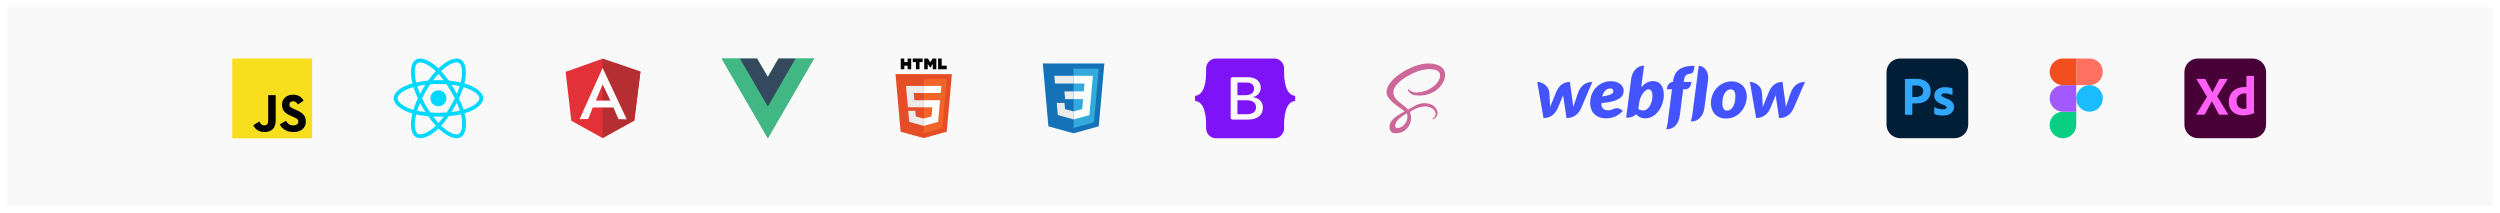 <svg width="1410" height="120" viewBox="0 0 1410 120" fill="none" xmlns="http://www.w3.org/2000/svg">
<g filter="url(#filter0_d_24_138)">
<rect x="4" width="1402" height="112" fill="#F9F9F9"/>
</g>
<path d="M591.3 71.251L588.142 35.812H622.859L619.696 71.246L605.479 75.188L591.3 71.251Z" fill="#1572B6"/>
<path d="M605.5 72.175L616.989 68.99L619.692 38.711H605.5V72.175Z" fill="#33A9DC"/>
<path d="M605.5 51.55H611.252L611.648 47.099H605.5V42.752H616.398L616.294 43.918L615.227 55.897H605.5V51.55Z" fill="white"/>
<path d="M605.527 62.838L605.507 62.844L600.667 61.536L600.358 58.069H595.994L596.603 64.894L605.506 67.366L605.527 67.36V62.838Z" fill="#EBEBEB"/>
<path d="M610.882 55.712L610.359 61.533L605.512 62.841V67.363L614.422 64.894L614.488 64.16L615.243 55.712H610.882Z" fill="white"/>
<path d="M605.516 42.752V47.099H595.016L594.929 46.122L594.731 43.918L594.627 42.752H605.516ZM605.5 51.55V55.897H600.72L600.633 54.919L600.436 52.716L600.332 51.55H605.5Z" fill="#EBEBEB"/>
<g clip-path="url(#clip0_24_138)">
<path d="M536.86 41.821L533.963 74.276L520.94 77.886L507.954 74.281L505.06 41.821H536.86Z" fill="#E44D26"/>
<path d="M520.96 75.127L531.483 72.209L533.958 44.475H520.96V75.127Z" fill="#F16529"/>
<path d="M515.328 52.438H520.96V48.456H510.978L511.073 49.525L512.051 60.495H520.96V56.514H515.692L515.328 52.438ZM516.226 62.486H512.229L512.787 68.737L520.942 71L520.96 70.995V66.853L520.943 66.858L516.509 65.661L516.226 62.486Z" fill="#EBEBEB"/>
<path d="M508.019 33H510.042V34.999H511.892V33H513.916V39.053H511.893V37.026H510.042V39.053H508.019V33H508.019ZM516.576 35.007H514.795V33H520.381V35.007H518.6V39.053H516.576V35.007H516.576H516.576ZM521.268 33H523.378L524.675 35.127L525.972 33H528.082V39.053H526.067V36.053L524.675 38.205H524.64L523.248 36.053V39.053H521.268V33ZM529.089 33H531.113V37.052H533.958V39.053H529.089V33H529.089Z" fill="black"/>
<path d="M520.946 60.495H525.849L525.386 65.658L520.946 66.857V70.999L529.108 68.737L529.168 68.064L530.103 57.583L530.2 56.514H520.946V60.495ZM520.946 52.428V52.438H530.563L530.642 51.543L530.824 49.525L530.919 48.456H520.946V52.428V52.428Z" fill="white"/>
</g>
<g clip-path="url(#clip1_24_138)">
<path d="M448.703 33H459.129L433.065 77.959L407.002 33H426.94L433.065 43.425L439.06 33H448.703Z" fill="#41B883"/>
<path d="M407.002 33L433.065 77.959L459.129 33H448.703L433.065 59.976L417.297 33H407.002Z" fill="#41B883"/>
<path d="M417.297 33L433.065 60.106L448.703 33H439.06L433.065 43.425L426.94 33H417.297Z" fill="#35495E"/>
</g>
<g clip-path="url(#clip2_24_138)">
<path d="M263.545 47.571C263.007 47.386 262.465 47.215 261.918 47.058C262.01 46.683 262.095 46.312 262.17 45.949C263.401 39.972 262.596 35.157 259.847 33.572C257.211 32.052 252.9 33.637 248.547 37.426C248.118 37.8 247.698 38.185 247.288 38.58C247.014 38.317 246.735 38.059 246.451 37.807C241.889 33.756 237.315 32.048 234.569 33.638C231.936 35.163 231.156 39.689 232.264 45.353C232.374 45.914 232.499 46.472 232.638 47.026C231.99 47.211 231.366 47.406 230.768 47.615C225.418 49.48 222.002 52.403 222.002 55.434C222.002 58.566 225.669 61.706 231.241 63.611C231.693 63.765 232.148 63.907 232.607 64.038C232.458 64.635 232.326 65.237 232.21 65.842C231.154 71.407 231.979 75.827 234.605 77.341C237.318 78.906 241.871 77.298 246.304 73.423C246.663 73.108 247.015 72.784 247.358 72.451C247.802 72.879 248.257 73.295 248.724 73.697C253.018 77.392 257.259 78.885 259.883 77.366C262.593 75.797 263.474 71.049 262.331 65.273C262.241 64.821 262.14 64.371 262.028 63.923C262.347 63.828 262.661 63.731 262.967 63.629C268.76 61.71 272.528 58.608 272.528 55.434C272.528 52.392 269.002 49.449 263.545 47.571ZM262.288 61.581C262.012 61.672 261.729 61.76 261.44 61.846C260.8 59.822 259.937 57.669 258.881 55.445C259.889 53.274 260.719 51.149 261.34 49.138C261.857 49.287 262.359 49.445 262.842 49.611C267.518 51.221 270.37 53.601 270.37 55.434C270.37 57.388 267.29 59.923 262.288 61.581ZM260.213 65.692C260.719 68.246 260.791 70.556 260.456 72.361C260.155 73.983 259.55 75.064 258.802 75.498C257.21 76.419 253.804 75.221 250.132 72.061C249.698 71.687 249.274 71.3 248.861 70.903C250.285 69.346 251.708 67.535 253.097 65.525C255.539 65.308 257.847 64.954 259.94 64.47C260.041 64.875 260.132 65.283 260.213 65.692ZM239.227 75.338C237.672 75.888 236.433 75.903 235.684 75.472C234.09 74.552 233.427 71.004 234.331 66.244C234.439 65.682 234.562 65.123 234.7 64.567C236.77 65.025 239.061 65.354 241.509 65.552C242.907 67.52 244.371 69.328 245.846 70.911C245.533 71.215 245.212 71.51 244.884 71.798C242.923 73.511 240.959 74.727 239.227 75.338ZM231.939 61.569C229.476 60.726 227.441 59.632 226.046 58.438C224.793 57.364 224.161 56.299 224.161 55.434C224.161 53.595 226.903 51.248 231.478 49.653C232.033 49.459 232.614 49.277 233.217 49.106C233.85 51.162 234.679 53.312 235.68 55.487C234.666 57.694 233.825 59.878 233.186 61.959C232.768 61.839 232.352 61.709 231.939 61.569ZM234.382 44.938C233.433 40.086 234.064 36.425 235.651 35.506C237.341 34.528 241.079 35.923 245.018 39.421C245.275 39.65 245.528 39.883 245.776 40.121C244.308 41.697 242.858 43.492 241.472 45.447C239.096 45.667 236.821 46.021 234.73 46.495C234.601 45.979 234.485 45.46 234.382 44.938V44.938ZM256.177 50.32C255.683 49.467 255.171 48.624 254.641 47.793C256.253 47.997 257.797 48.268 259.248 48.598C258.813 49.994 258.27 51.453 257.631 52.949C257.164 52.063 256.679 51.187 256.177 50.32ZM247.289 41.663C248.285 42.742 249.282 43.946 250.263 45.253C248.273 45.159 246.28 45.158 244.291 45.251C245.273 43.957 246.278 42.754 247.289 41.663ZM238.344 50.335C237.849 51.194 237.373 52.066 236.918 52.948C236.29 51.457 235.752 49.991 235.313 48.575C236.754 48.253 238.292 47.989 239.893 47.789C239.357 48.625 238.841 49.474 238.344 50.335V50.335ZM239.939 63.233C238.284 63.048 236.724 62.798 235.283 62.485C235.729 61.044 236.279 59.547 236.921 58.024C237.378 58.907 237.855 59.778 238.353 60.639C238.865 61.523 239.395 62.389 239.939 63.233ZM247.349 69.358C246.326 68.254 245.305 67.033 244.309 65.719C245.276 65.757 246.263 65.777 247.265 65.777C248.295 65.777 249.313 65.754 250.315 65.709C249.331 67.046 248.338 68.269 247.349 69.358ZM257.651 57.946C258.327 59.486 258.896 60.975 259.348 62.391C257.883 62.725 256.301 62.995 254.635 63.195C255.169 62.348 255.686 61.491 256.186 60.624C256.694 59.742 257.183 58.849 257.651 57.946ZM254.316 59.545C253.551 60.875 252.742 62.179 251.892 63.456C250.352 63.565 248.809 63.619 247.265 63.618C245.693 63.618 244.163 63.57 242.691 63.474C241.818 62.2 240.994 60.893 240.221 59.557H240.221C239.451 58.228 238.732 56.87 238.065 55.486C238.73 54.102 239.447 52.743 240.215 51.413L240.214 51.413C240.981 50.082 241.799 48.781 242.664 47.513C244.167 47.399 245.708 47.34 247.265 47.34H247.265C248.829 47.34 250.372 47.4 251.874 47.514C252.731 48.781 253.543 50.078 254.309 51.401C255.079 52.729 255.805 54.081 256.487 55.455C255.812 56.844 255.088 58.208 254.316 59.545ZM258.769 35.442C260.461 36.418 261.119 40.352 260.056 45.513C259.988 45.842 259.911 46.177 259.829 46.517C257.732 46.033 255.456 45.674 253.073 45.45C251.684 43.473 250.246 41.675 248.802 40.119C249.18 39.755 249.568 39.399 249.964 39.054C253.694 35.807 257.18 34.526 258.769 35.442ZM247.265 50.923C249.757 50.923 251.777 52.943 251.777 55.434C251.777 57.926 249.757 59.946 247.265 59.946C244.773 59.946 242.753 57.926 242.753 55.434C242.753 52.943 244.773 50.923 247.265 50.923Z" fill="#00D8FF"/>
</g>
<g clip-path="url(#clip3_24_138)">
<path d="M319.021 40.531L339.834 33.115L361.209 40.399L357.748 67.937L339.834 77.858L322.201 68.069L319.021 40.531Z" fill="#E23237"/>
<path d="M361.208 40.399L339.834 33.115V77.858L357.747 67.954L361.208 40.399Z" fill="#B52E31"/>
<path d="M339.867 38.34L326.897 67.196L331.742 67.113L334.346 60.604H345.981L348.832 67.196L353.463 67.278L339.867 38.34ZM339.9 47.585L344.284 56.747H336.044L339.9 47.585Z" fill="white"/>
</g>
<path d="M131 33H176V78H131V33Z" fill="#F7DF1E"/>
<path d="M142.832 70.605L146.276 68.521C146.94 69.699 147.545 70.696 148.994 70.696C150.384 70.696 151.26 70.152 151.26 68.038V53.659H155.489V68.098C155.489 72.478 152.921 74.471 149.175 74.471C145.793 74.471 143.829 72.719 142.832 70.605M157.786 70.152L161.229 68.159C162.135 69.639 163.314 70.726 165.398 70.726C167.15 70.726 168.267 69.85 168.267 68.642C168.267 67.192 167.119 66.678 165.186 65.833L164.129 65.379C161.078 64.081 159.054 62.45 159.054 59.006C159.054 55.834 161.471 53.417 165.247 53.417C167.935 53.417 169.868 54.354 171.258 56.801L167.965 58.915C167.24 57.617 166.455 57.103 165.247 57.103C164.008 57.103 163.223 57.889 163.223 58.915C163.223 60.184 164.008 60.698 165.82 61.483L166.877 61.936C170.472 63.477 172.496 65.047 172.496 68.581C172.496 72.388 169.506 74.472 165.488 74.472C161.561 74.472 159.024 72.599 157.786 70.152" fill="black"/>
<g clip-path="url(#clip4_24_138)">
<path d="M685.734 33C682.512 33 680.128 35.82 680.234 38.879C680.337 41.817 680.204 45.623 679.246 48.726C678.285 51.839 676.659 53.81 674.005 54.063V56.922C676.659 57.175 678.285 59.146 679.246 62.259C680.204 65.362 680.337 69.168 680.234 72.106C680.128 75.164 682.512 77.985 685.734 77.985H718.751C721.973 77.985 724.357 75.165 724.25 72.106C724.147 69.168 724.28 65.362 725.238 62.259C726.2 59.147 727.821 57.175 730.475 56.922V54.063C727.821 53.81 726.2 51.839 725.239 48.726C724.28 45.623 724.147 41.817 724.25 38.879C724.357 35.821 721.973 33 718.751 33H685.734H685.734ZM712.29 60.691C712.29 64.903 709.149 67.457 703.936 67.457H695.062C694.808 67.457 694.565 67.356 694.385 67.176C694.206 66.997 694.105 66.753 694.105 66.499V44.486C694.105 44.36 694.13 44.235 694.178 44.119C694.226 44.003 694.296 43.898 694.385 43.809C694.474 43.72 694.58 43.649 694.696 43.601C694.812 43.553 694.936 43.528 695.062 43.528H703.885C708.232 43.528 711.085 45.883 711.085 49.498C711.085 52.035 709.166 54.307 706.721 54.705V54.837C710.049 55.202 712.29 57.507 712.29 60.691ZM702.968 46.562H697.908V53.709H702.17C705.465 53.709 707.281 52.383 707.281 50.011C707.281 47.79 705.719 46.562 702.968 46.562H702.968ZM697.908 56.545V64.421H703.155C706.584 64.421 708.401 63.045 708.401 60.459C708.401 57.871 706.534 56.545 702.934 56.545H697.908V56.545Z" fill="#7E13F8"/>
</g>
<path d="M798.741 59.297C798.064 59.608 797.323 60.013 795.839 60.827C795.277 61.143 794.689 61.46 794.142 61.758C794.104 61.72 794.065 61.672 794.027 61.633C791.092 58.497 785.664 56.282 785.894 52.07C785.98 50.536 786.508 46.508 796.319 41.617C804.394 37.638 810.819 38.74 811.928 41.186C813.523 44.672 808.484 51.159 800.145 52.1C799.222 52.287 798.269 52.264 797.356 52.033C796.443 51.803 795.594 51.37 794.871 50.767C794.429 50.287 794.363 50.259 794.2 50.355C793.931 50.495 794.104 50.93 794.2 51.179C794.518 51.755 794.948 52.261 795.465 52.667C795.982 53.074 796.576 53.373 797.211 53.547C800.492 54.256 803.914 53.917 806.992 52.578C812.046 50.622 815.992 45.184 814.836 40.625C813.676 36.002 806.004 34.478 798.745 37.057C794.199 38.589 789.999 41.001 786.384 44.154C782.384 47.895 781.752 51.146 782.01 52.508C782.941 57.341 789.604 60.486 792.276 62.817C792.135 62.894 792.017 62.957 791.912 63.018C790.579 63.68 785.496 66.337 784.229 69.146C782.791 72.33 784.46 74.612 785.563 74.919C787.224 75.317 788.968 75.186 790.552 74.545C792.135 73.903 793.479 72.783 794.395 71.341C795.173 70.146 795.651 68.78 795.788 67.36C795.925 65.94 795.717 64.507 795.181 63.185C795.497 62.933 795.834 62.709 796.188 62.514C796.869 62.112 797.517 61.716 798.092 61.409C800.062 60.487 802.211 60.012 804.385 60.018C808.95 60.555 809.851 63.403 809.678 64.603C809.597 65.028 809.426 65.431 809.176 65.785C808.927 66.139 808.604 66.436 808.23 66.654C807.913 66.855 807.808 66.923 807.836 67.066C807.874 67.277 808.027 67.267 808.296 67.23C808.982 67.013 809.586 66.594 810.029 66.027C810.472 65.461 810.734 64.773 810.779 64.056C810.92 61.243 808.238 58.158 803.491 58.186C802.069 58.188 800.662 58.469 799.348 59.011C799.137 59.099 798.932 59.192 798.733 59.293L798.741 59.297ZM791.955 70.32C790.439 71.97 788.33 72.593 787.419 72.066C786.434 71.503 786.824 69.063 788.684 67.318C789.786 66.325 790.977 65.436 792.242 64.662C792.463 64.521 792.789 64.335 793.182 64.099L793.287 64.041L793.518 63.901C793.85 65.013 793.88 66.194 793.605 67.322C793.331 68.45 792.761 69.485 791.955 70.32Z" fill="#CD6799"/>
<path d="M915.758 51.053C915.758 48.49 913.124 45.768 908.566 45.768C903.448 45.768 897.825 49.321 896.966 56.409C896.088 63.569 900.795 66.751 905.54 66.751C910.285 66.751 912.77 65.001 915.31 62.667C913.124 60.069 910.304 61.271 909.762 61.536C909.164 61.819 908.398 62.208 906.829 62.208C904.998 62.208 903.13 61.43 903.13 58.195C914.862 57.099 915.758 53.616 915.758 51.053ZM909.949 51.478C909.874 52.273 909.538 53.634 903.597 54.394C904.849 50.187 907.24 49.869 908.342 49.869C909.37 49.869 910.023 50.629 909.949 51.478ZM890.072 52.167C890.072 52.167 887.551 59.662 887.345 60.281C887.27 59.644 885.421 46.192 885.421 46.192C881.124 46.192 878.827 49.091 877.613 52.149C877.613 52.149 874.549 59.662 874.287 60.298C874.269 59.715 873.82 52.238 873.82 52.238C873.559 48.49 869.935 46.21 867.002 46.21L870.551 66.591C875.053 66.574 877.482 63.693 878.752 60.634C878.752 60.634 881.461 54.005 881.573 53.705C881.592 53.987 883.516 66.591 883.516 66.591C888.036 66.591 890.465 63.887 891.773 60.935L898.105 46.21C893.64 46.21 891.287 49.091 890.072 52.167ZM932.347 45.732C929.563 45.732 927.434 47.164 925.64 49.268V49.25L927.247 37C923.548 37 920.541 40.041 919.962 44.566L917.159 66.432C919.289 66.432 921.549 65.849 922.764 64.364C923.847 65.69 925.472 66.751 927.882 66.751C934.122 66.751 938.399 59.892 938.399 53.457C938.362 47.589 935.354 45.733 932.347 45.733V45.732ZM931.768 56.251C931.114 59.839 929.003 62.278 926.967 62.278C924.912 62.278 924.034 61.412 924.034 61.412C924.426 58.265 924.669 56.339 925.416 54.677C926.164 53.016 927.938 50.364 929.787 50.364C931.599 50.364 932.422 52.644 931.768 56.25V56.251ZM953.979 46.209H949.626L949.645 45.997C949.944 43.31 950.616 41.896 952.839 41.667C954.353 41.525 955.025 40.782 955.193 39.97C955.324 39.333 955.735 37.123 955.735 37.123C946.992 37.07 944.246 40.641 943.537 46.086L943.518 46.21H943.424C942.005 46.21 940.436 47.73 940.174 49.656L940.081 50.364H942.995L940.548 69.49L939.8 72.92C939.894 72.92 940.006 72.937 940.099 72.937C944.19 72.796 946.805 69.738 947.385 65.301L949.29 50.364H950.654C951.999 50.364 953.568 49.091 953.848 46.969L953.979 46.21V46.209ZM976.62 45.856C971.595 45.856 966.85 49.356 965.393 54.853C963.936 60.351 966.14 66.856 973.538 66.856C980.916 66.856 985.176 60.086 985.176 54.447C985.176 48.843 981.159 45.856 976.62 45.856ZM978.656 56.073C978.394 58.566 977.236 62.349 974.061 62.349C970.866 62.349 971.314 57.929 971.632 55.826C971.968 53.581 973.295 50.381 976.153 50.381C978.712 50.381 978.955 53.263 978.656 56.073ZM1010 52.167C1010 52.167 1007.48 59.662 1007.27 60.28C1007.2 59.644 1005.35 46.192 1005.35 46.192C1001.05 46.192 998.756 49.091 997.542 52.149C997.542 52.149 994.478 59.662 994.217 60.298C994.198 59.715 993.75 52.237 993.75 52.237C993.488 48.49 989.864 46.21 986.932 46.21L990.462 66.591C994.964 66.574 997.393 63.692 998.663 60.634C998.663 60.634 1001.37 54.005 1001.47 53.705C1001.48 53.987 1003.41 66.591 1003.41 66.591C1007.93 66.591 1010.36 63.886 1011.66 60.934L1018 46.21C1013.55 46.21 1011.2 49.091 1010 52.167V52.167ZM958.089 37.124L954.427 65.071L953.68 68.518C953.773 68.518 953.885 68.536 953.979 68.536C957.92 68.483 960.723 65.213 961.246 61.094L963.357 45.061C963.992 40.164 960.909 37.124 958.089 37.124V37.124Z" fill="#4353FF"/>
<g clip-path="url(#clip5_24_138)">
<path d="M1270.43 33H1239.65C1235.43 33 1232 36.425 1232 40.65V70.278C1232 74.503 1235.43 77.928 1239.65 77.928H1270.43C1274.65 77.928 1278.08 74.503 1278.08 70.278V40.65C1278.08 36.425 1274.65 33 1270.43 33Z" fill="#470137"/>
<path d="M1256.22 44.815L1250.47 54.305L1256.63 64.383C1256.67 64.453 1256.68 64.536 1256.66 64.615C1256.65 64.648 1256.63 64.656 1256.6 64.657L1256.56 64.657L1256.52 64.656C1256.49 64.656 1256.47 64.657 1256.44 64.662H1252.01L1251.92 64.66C1251.68 64.654 1251.51 64.62 1251.4 64.444C1250.99 63.645 1250.58 62.846 1250.17 62.049C1249.8 61.337 1249.41 60.631 1249.02 59.931L1248.85 59.622C1248.38 58.792 1247.93 57.958 1247.48 57.118H1247.45C1247.03 57.949 1246.6 58.773 1246.16 59.591C1245.72 60.416 1245.28 61.235 1244.85 62.049C1244.42 62.863 1243.97 63.672 1243.52 64.475C1243.45 64.639 1243.33 64.673 1243.16 64.679L1243.09 64.68H1238.85L1238.83 64.68L1238.77 64.686C1238.74 64.688 1238.72 64.681 1238.71 64.63C1238.7 64.555 1238.72 64.478 1238.76 64.414L1244.72 54.614L1238.91 44.785C1238.85 44.703 1238.84 44.636 1238.88 44.584C1238.91 44.557 1238.93 44.537 1238.97 44.523C1239 44.51 1239.03 44.504 1239.07 44.506H1243.43C1243.52 44.501 1243.62 44.517 1243.7 44.553C1243.78 44.595 1243.84 44.653 1243.89 44.723C1244.26 45.547 1244.67 46.372 1245.13 47.196C1245.58 48.014 1246.04 48.829 1246.5 49.638C1246.96 50.434 1247.39 51.249 1247.79 52.08H1247.82C1248.22 51.249 1248.64 50.425 1249.07 49.607C1249.49 48.803 1249.92 47.994 1250.37 47.18C1250.8 46.377 1251.23 45.568 1251.65 44.754C1251.67 44.678 1251.72 44.608 1251.77 44.553C1251.85 44.514 1251.94 44.498 1252.02 44.506H1256.07C1256.11 44.497 1256.15 44.5 1256.18 44.515C1256.22 44.53 1256.25 44.556 1256.27 44.589C1256.28 44.622 1256.29 44.661 1256.29 44.699C1256.28 44.737 1256.27 44.773 1256.24 44.8L1256.22 44.816L1256.22 44.815ZM1265.31 65.06L1265.1 65.063C1263.67 65.084 1262.26 64.789 1260.97 64.197C1259.76 63.639 1258.76 62.728 1258.08 61.585C1257.4 60.452 1257.05 59.039 1257.03 57.349L1257.03 57.211C1257.02 55.792 1257.38 54.396 1258.08 53.162C1258.78 51.94 1259.8 50.934 1261.03 50.252L1261.14 50.194C1262.48 49.452 1264.1 49.081 1265.99 49.081L1266.07 49.082L1266.17 49.085L1266.28 49.09L1266.39 49.097L1266.59 49.111L1266.82 49.129L1266.98 49.143V43.053C1266.98 42.909 1267.04 42.837 1267.17 42.837H1271.06C1271.09 42.833 1271.11 42.836 1271.14 42.844C1271.16 42.852 1271.18 42.865 1271.2 42.883C1271.22 42.901 1271.23 42.923 1271.24 42.947C1271.25 42.971 1271.25 42.997 1271.25 43.022V61.291C1271.25 61.598 1271.26 61.929 1271.28 62.282L1271.34 63.084L1271.37 63.548C1271.37 63.612 1271.36 63.676 1271.33 63.731C1271.29 63.786 1271.24 63.83 1271.19 63.857C1270.18 64.276 1269.13 64.587 1268.06 64.784C1267.15 64.952 1266.23 65.044 1265.31 65.06ZM1266.98 61.23V52.791C1266.81 52.745 1266.64 52.714 1266.47 52.698C1266.26 52.677 1266.05 52.666 1265.84 52.667C1265.09 52.66 1264.35 52.829 1263.67 53.162C1263.02 53.487 1262.46 53.977 1262.05 54.584C1261.64 55.181 1261.43 55.96 1261.42 56.922L1261.42 57.026C1261.4 57.7 1261.51 58.37 1261.74 59.004C1261.93 59.514 1262.22 59.979 1262.61 60.364C1262.97 60.719 1263.42 60.983 1263.91 61.137C1264.42 61.303 1264.96 61.387 1265.5 61.384C1265.79 61.384 1266.05 61.374 1266.3 61.353C1266.5 61.338 1266.69 61.306 1266.89 61.256L1266.98 61.23Z" fill="#FF61F6"/>
</g>
<path d="M1163.5 78C1167.64 78 1171 74.64 1171 70.5V63H1163.5C1159.36 63 1156 66.36 1156 70.5C1156 74.64 1159.36 78 1163.5 78Z" fill="#0ACF83"/>
<path d="M1156 55.5C1156 51.36 1159.36 48 1163.5 48H1171V63H1163.5C1159.36 63 1156 59.64 1156 55.5Z" fill="#A259FF"/>
<path d="M1156 40.5C1156 36.36 1159.36 33 1163.5 33H1171V48H1163.5C1159.36 48 1156 44.64 1156 40.5Z" fill="#F24E1E"/>
<path d="M1171 33H1178.5C1182.64 33 1186 36.36 1186 40.5C1186 44.64 1182.64 48 1178.5 48H1171V33Z" fill="#FF7262"/>
<path d="M1186 55.5C1186 59.64 1182.64 63 1178.5 63C1174.36 63 1171 59.64 1171 55.5C1171 51.36 1174.36 48 1178.5 48C1182.64 48 1186 51.36 1186 55.5Z" fill="#1ABCFE"/>
<g clip-path="url(#clip6_24_138)">
<path d="M1102.43 33H1071.65C1067.43 33 1064 36.425 1064 40.65V70.278C1064 74.503 1067.43 77.928 1071.65 77.928H1102.43C1106.65 77.928 1110.08 74.503 1110.08 70.278V40.65C1110.08 36.425 1106.65 33 1102.43 33Z" fill="#001E36"/>
<path d="M1074.38 64.506V44.754C1074.38 44.609 1074.44 44.537 1074.56 44.537L1074.76 44.537L1075.09 44.533L1075.56 44.524L1077.11 44.491L1078.78 44.46C1079.37 44.45 1079.95 44.444 1080.53 44.444C1082.1 44.444 1083.41 44.64 1084.49 45.032C1085.45 45.359 1086.33 45.897 1087.07 46.608C1087.69 47.224 1088.17 47.968 1088.47 48.788C1088.76 49.585 1088.91 50.428 1088.91 51.276C1088.91 52.925 1088.53 54.285 1087.76 55.356C1087.02 56.402 1085.98 57.201 1084.77 57.653L1084.67 57.69C1083.42 58.158 1082.03 58.328 1080.5 58.338L1080.27 58.339L1079.91 58.337L1079.74 58.335L1079.54 58.33L1079.42 58.325L1079.35 58.322L1079.17 58.315L1078.95 58.311L1078.62 58.308L1078.55 58.308V64.475C1078.56 64.513 1078.55 64.552 1078.54 64.588C1078.53 64.624 1078.51 64.657 1078.48 64.684C1078.45 64.711 1078.42 64.731 1078.39 64.744C1078.35 64.756 1078.31 64.759 1078.27 64.754H1074.59C1074.45 64.754 1074.38 64.672 1074.38 64.506ZM1078.55 48.247V54.689C1078.8 54.709 1079.05 54.719 1079.29 54.72H1080.31C1081.02 54.718 1081.72 54.613 1082.39 54.409L1082.52 54.367C1083.14 54.185 1083.68 53.831 1084.1 53.347C1084.49 52.89 1084.69 52.261 1084.7 51.459L1084.7 51.369C1084.72 50.771 1084.56 50.181 1084.25 49.669C1083.93 49.173 1083.46 48.79 1082.91 48.571C1082.19 48.292 1081.42 48.16 1080.65 48.185L1080.26 48.186L1080.01 48.188L1079.78 48.191L1079.44 48.198L1079.2 48.205L1079.08 48.209L1078.91 48.217L1078.76 48.226L1078.68 48.232L1078.61 48.239L1078.58 48.243L1078.55 48.247ZM1100.86 53.518C1100.32 53.241 1099.75 53.032 1099.16 52.898L1099.02 52.869C1098.37 52.719 1097.7 52.637 1097.04 52.623L1096.87 52.621C1096.48 52.611 1096.09 52.658 1095.71 52.761C1095.47 52.814 1095.26 52.951 1095.11 53.147C1095.01 53.303 1094.95 53.486 1094.95 53.672C1094.96 53.853 1095.03 54.027 1095.14 54.167C1095.3 54.359 1095.5 54.52 1095.72 54.642L1095.79 54.677C1096.23 54.914 1096.68 55.126 1097.15 55.31C1098.19 55.658 1099.18 56.13 1100.1 56.717C1100.73 57.114 1101.25 57.661 1101.62 58.309C1101.92 58.923 1102.08 59.601 1102.06 60.287C1102.08 61.193 1101.82 62.083 1101.32 62.838C1100.79 63.604 1100.04 64.199 1099.17 64.553C1098.27 64.952 1097.15 65.157 1095.83 65.171L1095.7 65.172C1094.88 65.18 1094.06 65.108 1093.26 64.958L1093.08 64.924C1092.41 64.8 1091.75 64.592 1091.12 64.306C1091.06 64.273 1091.01 64.225 1090.97 64.165C1090.93 64.105 1090.91 64.037 1090.91 63.966V60.597C1090.9 60.564 1090.91 60.531 1090.92 60.501C1090.93 60.471 1090.96 60.445 1090.98 60.426C1091.01 60.411 1091.04 60.405 1091.07 60.408C1091.1 60.41 1091.13 60.422 1091.15 60.442C1091.89 60.878 1092.69 61.196 1093.53 61.385C1094.27 61.57 1095.03 61.669 1095.79 61.679C1096.51 61.679 1097.04 61.586 1097.38 61.4C1097.53 61.33 1097.66 61.217 1097.76 61.074C1097.85 60.931 1097.89 60.766 1097.89 60.597C1097.89 60.329 1097.74 60.071 1097.43 59.824C1097.3 59.72 1097.11 59.607 1096.87 59.485L1096.75 59.429L1096.63 59.37L1096.57 59.341L1096.43 59.281C1096.41 59.27 1096.38 59.26 1096.36 59.25L1096.21 59.188L1096.14 59.157L1095.98 59.093L1095.89 59.06L1095.72 58.994L1095.54 58.927C1094.57 58.589 1093.65 58.121 1092.81 57.536C1092.2 57.116 1091.7 56.56 1091.35 55.913C1091.05 55.304 1090.9 54.631 1090.91 53.95C1090.9 53.133 1091.13 52.33 1091.55 51.632C1092.04 50.863 1092.74 50.251 1093.56 49.87C1094.47 49.417 1095.6 49.19 1096.96 49.19C1097.76 49.184 1098.56 49.24 1099.34 49.36C1099.91 49.432 1100.47 49.583 1101 49.808C1101.09 49.833 1101.15 49.896 1101.19 49.978C1101.21 50.054 1101.22 50.132 1101.22 50.21V53.332C1101.22 53.406 1101.19 53.477 1101.12 53.518C1101.08 53.538 1101.04 53.549 1100.99 53.549C1100.95 53.549 1100.9 53.538 1100.86 53.518Z" fill="#31A8FF"/>
</g>
<defs>
<filter id="filter0_d_24_138" x="0" y="0" width="1410" height="120" filterUnits="userSpaceOnUse" color-interpolation-filters="sRGB">
<feFlood flood-opacity="0" result="BackgroundImageFix"/>
<feColorMatrix in="SourceAlpha" type="matrix" values="0 0 0 0 0 0 0 0 0 0 0 0 0 0 0 0 0 0 127 0" result="hardAlpha"/>
<feOffset dy="4"/>
<feGaussianBlur stdDeviation="2"/>
<feComposite in2="hardAlpha" operator="out"/>
<feColorMatrix type="matrix" values="0 0 0 0 0 0 0 0 0 0 0 0 0 0 0 0 0 0 0.25 0"/>
<feBlend mode="normal" in2="BackgroundImageFix" result="effect1_dropShadow_24_138"/>
<feBlend mode="normal" in="SourceGraphic" in2="effect1_dropShadow_24_138" result="shape"/>
</filter>
<clipPath id="clip0_24_138">
<rect width="31.92" height="45" fill="white" transform="translate(505 33)"/>
</clipPath>
<clipPath id="clip1_24_138">
<rect width="52.13" height="45" fill="white" transform="translate(407 33)"/>
</clipPath>
<clipPath id="clip2_24_138">
<rect width="50.53" height="45" fill="white" transform="translate(222 33)"/>
</clipPath>
<clipPath id="clip3_24_138">
<rect width="42.36" height="45" fill="white" transform="translate(319 33)"/>
</clipPath>
<clipPath id="clip4_24_138">
<rect width="56.48" height="45" fill="white" transform="translate(674 33)"/>
</clipPath>
<clipPath id="clip5_24_138">
<rect width="46.08" height="45" fill="white" transform="translate(1232 33)"/>
</clipPath>
<clipPath id="clip6_24_138">
<rect width="46.08" height="45" fill="white" transform="translate(1064 33)"/>
</clipPath>
</defs>
</svg>

